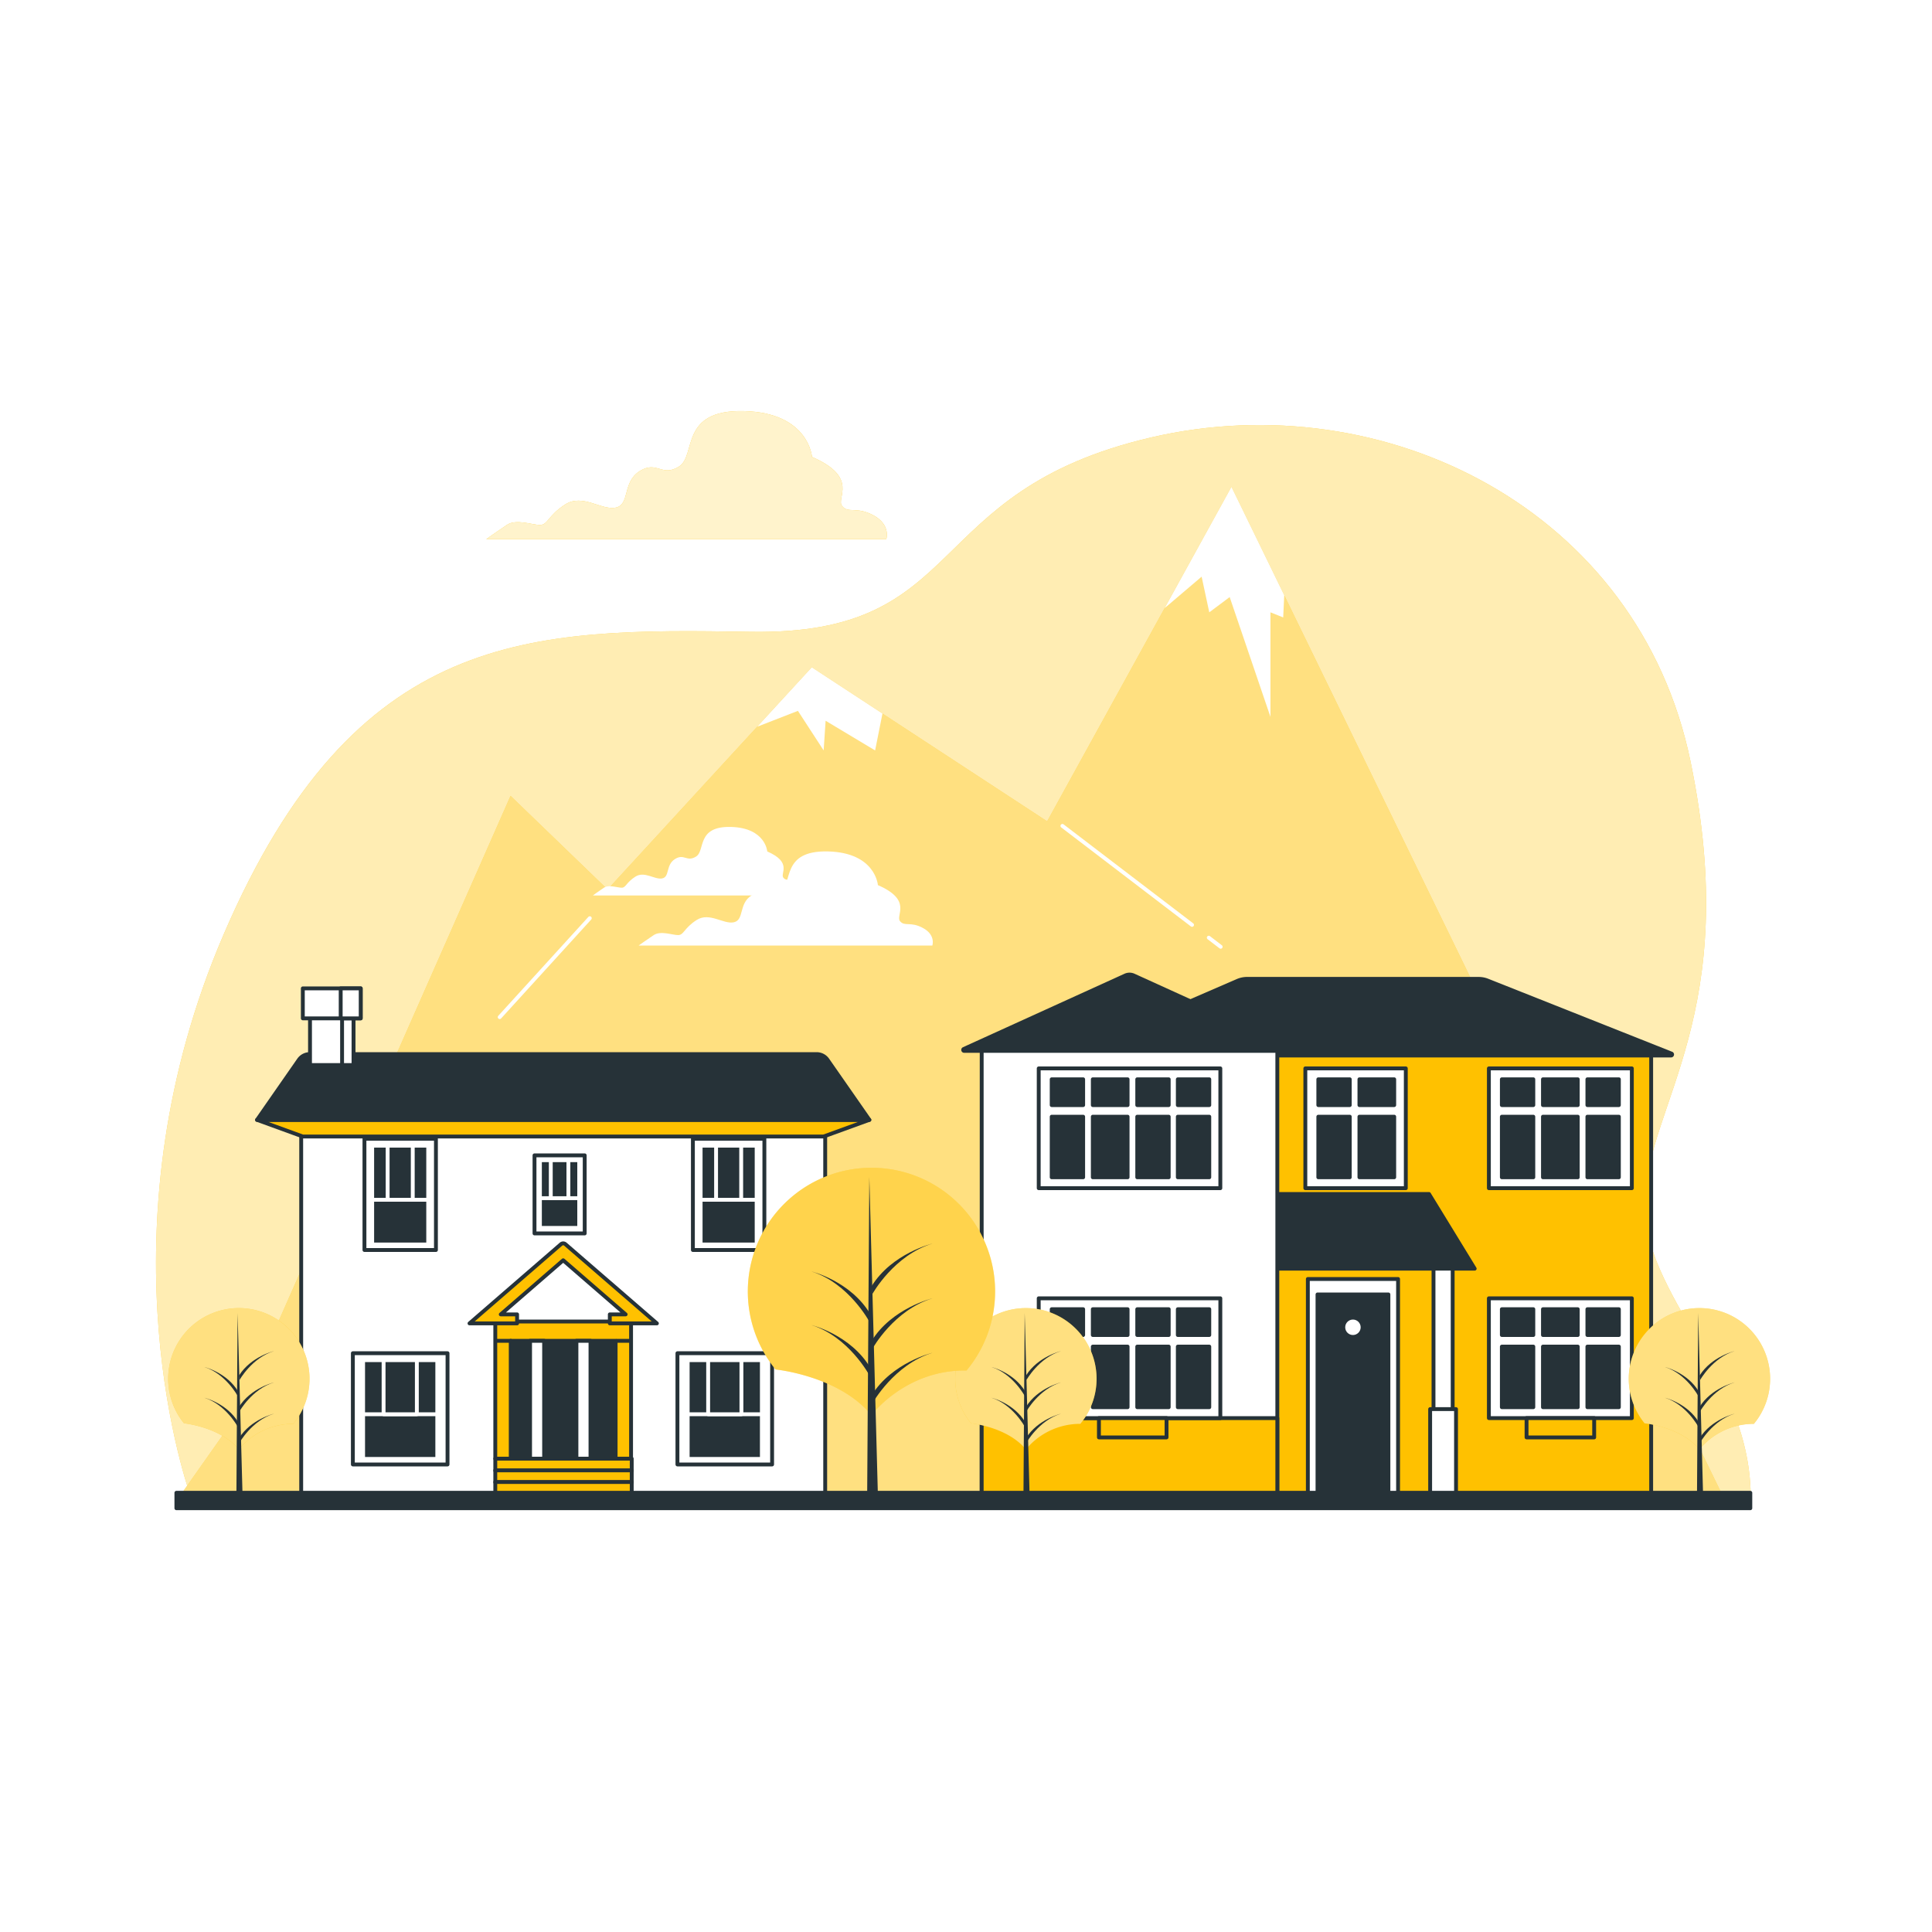 <svg class="animated" id="freepik_stories-houses" xmlns="http://www.w3.org/2000/svg" viewBox="0 0 500 500" version="1.1" xmlns:xlink="http://www.w3.org/1999/xlink" xmlns:svgjs="http://svgjs.com/svgjs"><style>svg#freepik_stories-houses:not(.animated) .animable {opacity: 0;}svg#freepik_stories-houses.animated #freepik--background-simple--inject-52 {animation: 1s 1 forwards cubic-bezier(.36,-0.01,.5,1.38) slideLeft;animation-delay: 0s;}svg#freepik_stories-houses.animated #freepik--Mountains--inject-52 {animation: 1s 1 forwards cubic-bezier(.36,-0.01,.5,1.38) slideDown;animation-delay: 0s;}svg#freepik_stories-houses.animated #freepik--house-2--inject-52 {animation: 1s 1 forwards cubic-bezier(.36,-0.01,.5,1.38) slideRight;animation-delay: 0s;}svg#freepik_stories-houses.animated #freepik--house-1--inject-52 {animation: 1s 1 forwards cubic-bezier(.36,-0.01,.5,1.38) slideDown;animation-delay: 0s;}svg#freepik_stories-houses.animated #freepik--Trees--inject-52 {animation: 1s 1 forwards cubic-bezier(.36,-0.01,.5,1.38) slideLeft;animation-delay: 0s;}svg#freepik_stories-houses.animated #freepik--Floor--inject-52 {animation: 1s 1 forwards cubic-bezier(.36,-0.01,.5,1.38) lightSpeedRight;animation-delay: 0s;}svg#freepik_stories-houses.animated #freepik--Clouds--inject-52 {animation: 1s 1 forwards cubic-bezier(.36,-0.01,.5,1.38) slideDown;animation-delay: 0s;}            @keyframes slideLeft {                0% {                    opacity: 0;                    transform: translateX(-30px);                }                100% {                    opacity: 1;                    transform: translateX(0);                }            }                    @keyframes slideDown {                0% {                    opacity: 0;                    transform: translateY(-30px);                }                100% {                    opacity: 1;                    transform: translateY(0);                }            }                    @keyframes slideRight {                0% {                    opacity: 0;                    transform: translateX(30px);                }                100% {                    opacity: 1;                    transform: translateX(0);                }            }                    @keyframes lightSpeedRight {              from {                transform: translate3d(50%, 0, 0) skewX(-20deg);                opacity: 0;              }              60% {                transform: skewX(10deg);                opacity: 1;              }              80% {                transform: skewX(-2deg);              }              to {                opacity: 1;                transform: translate3d(0, 0, 0);              }            }        </style><g id="freepik--background-simple--inject-52" style="transform-origin: 246.724px 249.068px 0px;" class="animable"><path d="M453.07,388.14c.38-32.27-28.22-52.84-27.45-77.36.79-25.16,25.36-48.46,11.89-113.7S358.25,99.21,298,113.19s-46.76,51.27-103.82,50.33S92,162.59,57.89,241.81c-31.77,73.85-11.2,138-8.26,146.33Z" style="fill: #FFC100; transform-origin: 246.724px 249.068px 0px;" id="elr10kk39lh4" class="animable"></path><g id="el9me4ojx74h"><path d="M453.07,388.14c.38-32.27-28.22-52.84-27.45-77.36.79-25.16,25.36-48.46,11.89-113.7S358.25,99.21,298,113.19s-46.76,51.27-103.82,50.33S92,162.59,57.89,241.81c-31.77,73.85-11.2,138-8.26,146.33Z" style="fill: rgb(255, 255, 255); opacity: 0.7; transform-origin: 246.724px 249.068px 0px;" class="animable" id="elffdpqmar0y"></path></g></g><g id="freepik--Mountains--inject-52" style="transform-origin: 246.175px 256.72px 0px;" class="animable"><polygon points="446 387.44 318.7 126 271 212.56 210.09 172.7 157.24 230.2 132.13 205.97 61.45 366.03 46.35 387.44 446 387.44" style="fill: #FFC100; transform-origin: 246.175px 256.72px 0px;" id="el55mthmfj6z6" class="animable"></polygon><g id="el4npiirp8065"><polygon points="446 387.44 318.7 126 271 212.56 210.09 172.7 157.24 230.2 132.13 205.97 61.45 366.03 46.35 387.44 446 387.44" style="fill: rgb(255, 255, 255); opacity: 0.5; transform-origin: 246.175px 256.72px 0px;" class="animable" id="elz6kh1zxh17"></polygon></g><line x1="312.83" y1="242.67" x2="315.91" y2="245.03" style="fill: none; stroke: rgb(255, 255, 255); stroke-linecap: round; stroke-linejoin: round; transform-origin: 314.37px 243.85px 0px;" id="el9meplu7sach" class="animable"></line><line x1="274.95" y1="213.74" x2="308.5" y2="239.36" style="fill: none; stroke: rgb(255, 255, 255); stroke-linecap: round; stroke-linejoin: round; transform-origin: 291.725px 226.55px 0px;" id="el7t6k2kkj1s3" class="animable"></line><line x1="152.64" y1="237.63" x2="129.32" y2="263.23" style="fill: none; stroke: rgb(255, 255, 255); stroke-linecap: round; stroke-linejoin: round; transform-origin: 140.98px 250.43px 0px;" id="el73m19xqicmw" class="animable"></line><polygon points="328.79 185.52 328.79 158.47 332.09 159.79 332.36 154.05 318.7 126 301.42 157.37 310.98 149.24 312.96 158.47 318.24 154.52 328.79 185.52" style="fill: rgb(255, 255, 255); transform-origin: 316.89px 155.76px 0px;" id="ela2qo04990hj" class="animable"></polygon><polygon points="226.48 194.21 228.38 184.67 210.09 172.7 195.97 188.07 206.5 183.97 213.16 194.21 213.67 186.53 226.48 194.21" style="fill: rgb(255, 255, 255); transform-origin: 212.175px 183.455px 0px;" id="eldo4xb2wcr5g" class="animable"></polygon></g><g id="freepik--house-2--inject-52" style="transform-origin: 341.006px 319.611px 0px;" class="animable"><rect x="259.95" y="271.67" width="167.37" height="115.33" style="fill: #FFC100; stroke: rgb(38, 50, 56); stroke-linecap: round; stroke-linejoin: round; transform-origin: 343.635px 329.335px 0px;" id="elyujxwrgm7mg" class="animable"></rect><rect x="338.47" y="331" width="23.35" height="56" style="fill: rgb(255, 255, 255); stroke: rgb(38, 50, 56); stroke-linecap: round; stroke-linejoin: round; transform-origin: 350.145px 359px 0px;" id="elwl6d553zh3" class="animable"></rect><rect x="340.97" y="335" width="18.35" height="52" style="fill: rgb(38, 50, 56); stroke: rgb(38, 50, 56); stroke-linecap: round; stroke-linejoin: round; transform-origin: 350.145px 361px 0px;" id="elm1vculmikud" class="animable"></rect><rect x="370.99" y="323.43" width="4.96" height="63.57" style="fill: rgb(255, 255, 255); stroke: rgb(38, 50, 56); stroke-linecap: round; stroke-linejoin: round; transform-origin: 373.47px 355.215px 0px;" id="el2n7dmgydv25" class="animable"></rect><rect x="370.12" y="364.68" width="6.7" height="22.32" style="fill: rgb(255, 255, 255); stroke: rgb(38, 50, 56); stroke-linecap: round; stroke-linejoin: round; transform-origin: 373.47px 375.84px 0px;" id="elc3ottiamjjs" class="animable"></rect><path d="M432.44,273.16H276.92a.26.26,0,0,1-.1-.5l43.43-18.81a6.24,6.24,0,0,1,2.49-.52h59.94a6.18,6.18,0,0,1,2.32.45l47.54,18.87A.26.26,0,0,1,432.44,273.16Z" style="fill: rgb(38, 50, 56); stroke: rgb(38, 50, 56); stroke-linecap: round; stroke-linejoin: round; transform-origin: 354.701px 263.247px 0px;" id="elj5wrw2jnp1e" class="animable"></path><polygon points="381.65 328.33 292.32 328.33 299 309 369.82 309 381.65 328.33" style="fill: rgb(38, 50, 56); stroke: rgb(38, 50, 56); stroke-linecap: round; stroke-linejoin: round; transform-origin: 336.985px 318.665px 0px;" id="elgl7takdw0mt" class="animable"></polygon><rect x="254.06" y="271.67" width="76.51" height="115.33" style="fill: rgb(255, 255, 255); stroke: rgb(38, 50, 56); stroke-linecap: round; stroke-linejoin: round; transform-origin: 292.315px 329.335px 0px;" id="eltwm6i009n3g" class="animable"></rect><rect x="254.06" y="367" width="76.51" height="20" style="fill: #FFC100; stroke: rgb(38, 50, 56); stroke-linecap: round; stroke-linejoin: round; transform-origin: 292.315px 377px 0px;" id="elzxrt7evvtw9" class="animable"></rect><path d="M291.2,252.47l-41.77,19a.26.26,0,0,0,.11.5H335.1a.26.26,0,0,0,.11-.5l-41.77-19A2.66,2.66,0,0,0,291.2,252.47Z" style="fill: rgb(38, 50, 56); stroke: rgb(38, 50, 56); stroke-linecap: round; stroke-linejoin: round; transform-origin: 292.32px 262.096px 0px;" id="ela32g1w3bn7t" class="animable"></path><circle cx="350.14" cy="343.5" r="2" style="fill: rgb(255, 255, 255); transform-origin: 350.14px 343.5px 0px;" id="elu9ohdgizopl" class="animable"></circle><rect x="385.32" y="336" width="37" height="31" style="fill: rgb(255, 255, 255); stroke: rgb(38, 50, 56); stroke-linecap: round; stroke-linejoin: round; transform-origin: 403.82px 351.5px 0px;" id="elbsd672o04ml" class="animable"></rect><rect x="399.32" y="338.82" width="9" height="6.68" style="fill: rgb(38, 50, 56); stroke: rgb(38, 50, 56); stroke-linecap: round; stroke-linejoin: round; transform-origin: 403.82px 342.16px 0px;" id="el7mvu9cp8nf" class="animable"></rect><rect x="399.32" y="348.5" width="9" height="15.68" style="fill: rgb(38, 50, 56); stroke: rgb(38, 50, 56); stroke-linecap: round; stroke-linejoin: round; transform-origin: 403.82px 356.34px 0px;" id="elbatifa07h09" class="animable"></rect><rect x="388.68" y="338.82" width="8.14" height="6.68" style="fill: rgb(38, 50, 56); stroke: rgb(38, 50, 56); stroke-linecap: round; stroke-linejoin: round; transform-origin: 392.75px 342.16px 0px;" id="elysxy969hmvr" class="animable"></rect><rect x="410.82" y="338.82" width="8.14" height="6.68" style="fill: rgb(38, 50, 56); stroke: rgb(38, 50, 56); stroke-linecap: round; stroke-linejoin: round; transform-origin: 414.89px 342.16px 0px;" id="elrl0ciu27tr" class="animable"></rect><rect x="410.82" y="348.5" width="8.14" height="15.68" style="fill: rgb(38, 50, 56); stroke: rgb(38, 50, 56); stroke-linecap: round; stroke-linejoin: round; transform-origin: 414.89px 356.34px 0px;" id="eltmb7uoyru6a" class="animable"></rect><rect x="388.68" y="348.5" width="8.14" height="15.68" style="fill: rgb(38, 50, 56); stroke: rgb(38, 50, 56); stroke-linecap: round; stroke-linejoin: round; transform-origin: 392.75px 356.34px 0px;" id="eld6yqya564bf" class="animable"></rect><rect x="268.82" y="336" width="47" height="31" style="fill: rgb(255, 255, 255); stroke: rgb(38, 50, 56); stroke-linecap: round; stroke-linejoin: round; transform-origin: 292.32px 351.5px 0px;" id="elkl5bxmbaqsi" class="animable"></rect><rect x="282.82" y="338.82" width="9" height="6.68" style="fill: rgb(38, 50, 56); stroke: rgb(38, 50, 56); stroke-linecap: round; stroke-linejoin: round; transform-origin: 287.32px 342.16px 0px;" id="el3qdsb4j1bga" class="animable"></rect><rect x="282.82" y="348.5" width="9" height="15.68" style="fill: rgb(38, 50, 56); stroke: rgb(38, 50, 56); stroke-linecap: round; stroke-linejoin: round; transform-origin: 287.32px 356.34px 0px;" id="elwfbw30dbn3h" class="animable"></rect><rect x="272.18" y="338.82" width="8.14" height="6.68" style="fill: rgb(38, 50, 56); stroke: rgb(38, 50, 56); stroke-linecap: round; stroke-linejoin: round; transform-origin: 276.25px 342.16px 0px;" id="el65xxh69uwqk" class="animable"></rect><rect x="294.32" y="338.82" width="8.14" height="6.68" style="fill: rgb(38, 50, 56); stroke: rgb(38, 50, 56); stroke-linecap: round; stroke-linejoin: round; transform-origin: 298.39px 342.16px 0px;" id="elg5r2dl4y25r" class="animable"></rect><rect x="294.32" y="348.5" width="8.14" height="15.68" style="fill: rgb(38, 50, 56); stroke: rgb(38, 50, 56); stroke-linecap: round; stroke-linejoin: round; transform-origin: 298.39px 356.34px 0px;" id="el4fcj0a2d1k6" class="animable"></rect><rect x="304.82" y="338.82" width="8.14" height="6.68" style="fill: rgb(38, 50, 56); stroke: rgb(38, 50, 56); stroke-linecap: round; stroke-linejoin: round; transform-origin: 308.89px 342.16px 0px;" id="ellrm5vy398r" class="animable"></rect><rect x="304.82" y="348.5" width="8.14" height="15.68" style="fill: rgb(38, 50, 56); stroke: rgb(38, 50, 56); stroke-linecap: round; stroke-linejoin: round; transform-origin: 308.89px 356.34px 0px;" id="elu1m1huwfdss" class="animable"></rect><rect x="272.18" y="348.5" width="8.14" height="15.68" style="fill: rgb(38, 50, 56); stroke: rgb(38, 50, 56); stroke-linecap: round; stroke-linejoin: round; transform-origin: 276.25px 356.34px 0px;" id="elypycn7lj64c" class="animable"></rect><rect x="268.82" y="276.5" width="47" height="31" style="fill: rgb(255, 255, 255); stroke: rgb(38, 50, 56); stroke-linecap: round; stroke-linejoin: round; transform-origin: 292.32px 292px 0px;" id="elp05sxzlooi" class="animable"></rect><rect x="282.82" y="279.32" width="9" height="6.68" style="fill: rgb(38, 50, 56); stroke: rgb(38, 50, 56); stroke-linecap: round; stroke-linejoin: round; transform-origin: 287.32px 282.66px 0px;" id="elhsdpn1t1eg6" class="animable"></rect><rect x="282.82" y="289" width="9" height="15.68" style="fill: rgb(38, 50, 56); stroke: rgb(38, 50, 56); stroke-linecap: round; stroke-linejoin: round; transform-origin: 287.32px 296.84px 0px;" id="el0zfsyyjcvf6o" class="animable"></rect><rect x="272.18" y="279.32" width="8.14" height="6.68" style="fill: rgb(38, 50, 56); stroke: rgb(38, 50, 56); stroke-linecap: round; stroke-linejoin: round; transform-origin: 276.25px 282.66px 0px;" id="elnfwsb7ewzg" class="animable"></rect><rect x="294.32" y="279.32" width="8.14" height="6.68" style="fill: rgb(38, 50, 56); stroke: rgb(38, 50, 56); stroke-linecap: round; stroke-linejoin: round; transform-origin: 298.39px 282.66px 0px;" id="elcmli59awhi" class="animable"></rect><rect x="294.32" y="289" width="8.14" height="15.68" style="fill: rgb(38, 50, 56); stroke: rgb(38, 50, 56); stroke-linecap: round; stroke-linejoin: round; transform-origin: 298.39px 296.84px 0px;" id="elwmgl6oq7js" class="animable"></rect><rect x="304.82" y="279.32" width="8.14" height="6.68" style="fill: rgb(38, 50, 56); stroke: rgb(38, 50, 56); stroke-linecap: round; stroke-linejoin: round; transform-origin: 308.89px 282.66px 0px;" id="elbjvbfvcb1a8" class="animable"></rect><rect x="304.82" y="289" width="8.14" height="15.68" style="fill: rgb(38, 50, 56); stroke: rgb(38, 50, 56); stroke-linecap: round; stroke-linejoin: round; transform-origin: 308.89px 296.84px 0px;" id="elom59qelqedh" class="animable"></rect><rect x="272.18" y="289" width="8.14" height="15.68" style="fill: rgb(38, 50, 56); stroke: rgb(38, 50, 56); stroke-linecap: round; stroke-linejoin: round; transform-origin: 276.25px 296.84px 0px;" id="ellx08zlnnevs" class="animable"></rect><rect x="385.32" y="276.5" width="37" height="31" style="fill: rgb(255, 255, 255); stroke: rgb(38, 50, 56); stroke-linecap: round; stroke-linejoin: round; transform-origin: 403.82px 292px 0px;" id="el28girtrlv2b" class="animable"></rect><rect x="399.32" y="279.32" width="9" height="6.68" style="fill: rgb(38, 50, 56); stroke: rgb(38, 50, 56); stroke-linecap: round; stroke-linejoin: round; transform-origin: 403.82px 282.66px 0px;" id="elbmqwro2xcrc" class="animable"></rect><rect x="399.32" y="289" width="9" height="15.68" style="fill: rgb(38, 50, 56); stroke: rgb(38, 50, 56); stroke-linecap: round; stroke-linejoin: round; transform-origin: 403.82px 296.84px 0px;" id="el2tnzpa762r" class="animable"></rect><rect x="388.68" y="279.32" width="8.14" height="6.68" style="fill: rgb(38, 50, 56); stroke: rgb(38, 50, 56); stroke-linecap: round; stroke-linejoin: round; transform-origin: 392.75px 282.66px 0px;" id="elo97orby5gd" class="animable"></rect><rect x="410.82" y="279.32" width="8.14" height="6.68" style="fill: rgb(38, 50, 56); stroke: rgb(38, 50, 56); stroke-linecap: round; stroke-linejoin: round; transform-origin: 414.89px 282.66px 0px;" id="el25tcvxnxerg" class="animable"></rect><rect x="410.82" y="289" width="8.14" height="15.68" style="fill: rgb(38, 50, 56); stroke: rgb(38, 50, 56); stroke-linecap: round; stroke-linejoin: round; transform-origin: 414.89px 296.84px 0px;" id="elgkmoo1d9jgc" class="animable"></rect><rect x="388.68" y="289" width="8.14" height="15.68" style="fill: rgb(38, 50, 56); stroke: rgb(38, 50, 56); stroke-linecap: round; stroke-linejoin: round; transform-origin: 392.75px 296.84px 0px;" id="elqt6yjlx91xg" class="animable"></rect><rect x="337.82" y="276.5" width="26" height="31" style="fill: rgb(255, 255, 255); stroke: rgb(38, 50, 56); stroke-linecap: round; stroke-linejoin: round; transform-origin: 350.82px 292px 0px;" id="elzhr6lbxpaw" class="animable"></rect><rect x="351.82" y="279.32" width="9" height="6.68" style="fill: rgb(38, 50, 56); stroke: rgb(38, 50, 56); stroke-linecap: round; stroke-linejoin: round; transform-origin: 356.32px 282.66px 0px;" id="els94g1riu3v" class="animable"></rect><rect x="351.82" y="289" width="9" height="15.68" style="fill: rgb(38, 50, 56); stroke: rgb(38, 50, 56); stroke-linecap: round; stroke-linejoin: round; transform-origin: 356.32px 296.84px 0px;" id="el3wr8xghhjrd" class="animable"></rect><rect x="341.18" y="279.32" width="8.14" height="6.68" style="fill: rgb(38, 50, 56); stroke: rgb(38, 50, 56); stroke-linecap: round; stroke-linejoin: round; transform-origin: 345.25px 282.66px 0px;" id="elrzcks0ebys" class="animable"></rect><rect x="341.18" y="289" width="8.14" height="15.68" style="fill: rgb(38, 50, 56); stroke: rgb(38, 50, 56); stroke-linecap: round; stroke-linejoin: round; transform-origin: 345.25px 296.84px 0px;" id="elkohnhfkv92g" class="animable"></rect><rect x="395.07" y="367" width="17.5" height="5" style="fill: #FFC100; stroke: rgb(38, 50, 56); stroke-linecap: round; stroke-linejoin: round; transform-origin: 403.82px 369.5px 0px;" id="elgce9wr6psl" class="animable"></rect><rect x="284.4" y="367" width="17.5" height="5" style="fill: #FFC100; stroke: rgb(38, 50, 56); stroke-linecap: round; stroke-linejoin: round; transform-origin: 293.15px 369.5px 0px;" id="elkwl74466q1k" class="animable"></rect></g><g id="freepik--house-1--inject-52" style="transform-origin: 145.76px 321.395px 0px;" class="animable"><rect x="77.95" y="287" width="135.61" height="100" style="fill: rgb(255, 255, 255); stroke: rgb(38, 50, 56); stroke-linecap: round; stroke-linejoin: round; transform-origin: 145.755px 337px 0px;" id="elo5989cj99ck" class="animable"></rect><polygon points="224.98 289.82 66.53 289.82 78.37 294.13 213.13 294.13 224.98 289.82" style="fill: #FFC100; stroke: rgb(38, 50, 56); stroke-linecap: round; stroke-linejoin: round; transform-origin: 145.755px 291.975px 0px;" id="elig3p0diuoie" class="animable"></polygon><path d="M225,289.83H66.52l10.83-15.56a3.43,3.43,0,0,1,2.81-1.47H211.34a3.44,3.44,0,0,1,2.82,1.47Z" style="fill: rgb(38, 50, 56); stroke: rgb(38, 50, 56); stroke-linecap: round; stroke-linejoin: round; transform-origin: 145.76px 281.315px 0px;" id="elke7hlloley" class="animable"></path><rect x="80.23" y="260.54" width="11.26" height="15.09" style="fill: rgb(255, 255, 255); stroke: rgb(38, 50, 56); stroke-linecap: round; stroke-linejoin: round; transform-origin: 85.86px 268.085px 0px;" id="elodxl4v5j9qk" class="animable"></rect><rect x="88.53" y="260.54" width="2.96" height="15.09" style="fill: rgb(255, 255, 255); stroke: rgb(38, 50, 56); stroke-linecap: round; stroke-linejoin: round; transform-origin: 90.01px 268.085px 0px;" id="el1fy6yemc2a7h" class="animable"></rect><rect x="78.37" y="255.79" width="14.98" height="7.76" style="fill: rgb(255, 255, 255); stroke: rgb(38, 50, 56); stroke-linecap: round; stroke-linejoin: round; transform-origin: 85.86px 259.67px 0px;" id="elafjpciafnlj" class="animable"></rect><rect x="88.17" y="255.79" width="5.18" height="7.76" style="fill: rgb(255, 255, 255); stroke: rgb(38, 50, 56); stroke-linecap: round; stroke-linejoin: round; transform-origin: 90.76px 259.67px 0px;" id="el3faaiqidogy" class="animable"></rect><rect x="94.32" y="294.71" width="18.5" height="28.79" style="fill: rgb(255, 255, 255); stroke: rgb(38, 50, 56); stroke-linecap: round; stroke-linejoin: round; transform-origin: 103.57px 309.105px 0px;" id="elszq2wju2elk" class="animable"></rect><rect x="96.32" y="296.5" width="14.5" height="25.57" style="fill: rgb(38, 50, 56); stroke: rgb(255, 255, 255); stroke-linecap: round; stroke-linejoin: round; transform-origin: 103.57px 309.285px 0px;" id="el6wkvx5xa1zx" class="animable"></rect><rect x="96.32" y="296.5" width="14.5" height="14" style="fill: rgb(38, 50, 56); stroke: rgb(255, 255, 255); stroke-linecap: round; stroke-linejoin: round; transform-origin: 103.57px 303.5px 0px;" id="elghdki8gbhdf" class="animable"></rect><rect x="100.32" y="296.5" width="6.5" height="14" style="fill: rgb(38, 50, 56); stroke: rgb(255, 255, 255); stroke-linecap: round; stroke-linejoin: round; transform-origin: 103.57px 303.5px 0px;" id="elema7jeeguz" class="animable"></rect><rect x="91.32" y="350.21" width="24.5" height="28.79" style="fill: rgb(255, 255, 255); stroke: rgb(38, 50, 56); stroke-linecap: round; stroke-linejoin: round; transform-origin: 103.57px 364.605px 0px;" id="el72f0bdkkrzg" class="animable"></rect><rect x="93.97" y="352" width="19.2" height="25.57" style="fill: rgb(38, 50, 56); stroke: rgb(255, 255, 255); stroke-linecap: round; stroke-linejoin: round; transform-origin: 103.57px 364.785px 0px;" id="el2jasdrbg9or" class="animable"></rect><rect x="93.97" y="352" width="19.2" height="14" style="fill: rgb(38, 50, 56); stroke: rgb(255, 255, 255); stroke-linecap: round; stroke-linejoin: round; transform-origin: 103.57px 359px 0px;" id="elrcgin6gwef" class="animable"></rect><rect x="99.27" y="352" width="8.61" height="14" style="fill: rgb(38, 50, 56); stroke: rgb(255, 255, 255); stroke-linecap: round; stroke-linejoin: round; transform-origin: 103.575px 359px 0px;" id="el21v2yr8z0bn" class="animable"></rect><rect x="175.32" y="350.21" width="24.5" height="28.79" style="fill: rgb(255, 255, 255); stroke: rgb(38, 50, 56); stroke-linecap: round; stroke-linejoin: round; transform-origin: 187.57px 364.605px 0px;" id="elicfl0td0gqm" class="animable"></rect><rect x="177.97" y="352" width="19.2" height="25.57" style="fill: rgb(38, 50, 56); stroke: rgb(255, 255, 255); stroke-linecap: round; stroke-linejoin: round; transform-origin: 187.57px 364.785px 0px;" id="elftxf9rf6hyu" class="animable"></rect><rect x="177.97" y="352" width="19.2" height="14" style="fill: rgb(38, 50, 56); stroke: rgb(255, 255, 255); stroke-linecap: round; stroke-linejoin: round; transform-origin: 187.57px 359px 0px;" id="el629rv8qtu9g" class="animable"></rect><rect x="183.27" y="352" width="8.61" height="14" style="fill: rgb(38, 50, 56); stroke: rgb(255, 255, 255); stroke-linecap: round; stroke-linejoin: round; transform-origin: 187.575px 359px 0px;" id="el6qxyxya5u36" class="animable"></rect><rect x="179.32" y="294.71" width="18.5" height="28.79" style="fill: rgb(255, 255, 255); stroke: rgb(38, 50, 56); stroke-linecap: round; stroke-linejoin: round; transform-origin: 188.57px 309.105px 0px;" id="el2q7ofm1hnhi" class="animable"></rect><rect x="181.32" y="296.5" width="14.5" height="25.57" style="fill: rgb(38, 50, 56); stroke: rgb(255, 255, 255); stroke-linecap: round; stroke-linejoin: round; transform-origin: 188.57px 309.285px 0px;" id="elrerdrn0qd1i" class="animable"></rect><rect x="181.32" y="296.5" width="14.5" height="14" style="fill: rgb(38, 50, 56); stroke: rgb(255, 255, 255); stroke-linecap: round; stroke-linejoin: round; transform-origin: 188.57px 303.5px 0px;" id="elcw37xfdae6q" class="animable"></rect><rect x="185.32" y="296.5" width="6.5" height="14" style="fill: rgb(38, 50, 56); stroke: rgb(255, 255, 255); stroke-linecap: round; stroke-linejoin: round; transform-origin: 188.57px 303.5px 0px;" id="elnthxrphftu" class="animable"></rect><rect x="138.33" y="299" width="12.99" height="20.21" style="fill: rgb(255, 255, 255); stroke: rgb(38, 50, 56); stroke-linecap: round; stroke-linejoin: round; transform-origin: 144.825px 309.105px 0px;" id="elkzxkqc647nc" class="animable"></rect><rect x="139.73" y="300.26" width="10.17" height="17.52" style="fill: rgb(38, 50, 56); stroke: rgb(255, 255, 255); stroke-linecap: round; stroke-linejoin: round; transform-origin: 144.815px 309.02px 0px;" id="el5fqro0nlhns" class="animable"></rect><rect x="139.73" y="300.26" width="10.17" height="9.82" style="fill: rgb(38, 50, 56); stroke: rgb(255, 255, 255); stroke-linecap: round; stroke-linejoin: round; transform-origin: 144.815px 305.17px 0px;" id="eld8uuaja3ocd" class="animable"></rect><rect x="142.54" y="300.26" width="4.56" height="9.82" style="fill: rgb(38, 50, 56); stroke: rgb(255, 255, 255); stroke-linecap: round; stroke-linejoin: round; transform-origin: 144.82px 305.17px 0px;" id="elqyqu77mfbs" class="animable"></rect><rect x="128.18" y="342" width="35.14" height="35.5" style="fill: #FFC100; stroke: rgb(38, 50, 56); stroke-linecap: round; stroke-linejoin: round; transform-origin: 145.75px 359.75px 0px;" id="elkvrcnhq332" class="animable"></rect><rect x="132.18" y="347" width="27.14" height="30.5" style="fill: rgb(38, 50, 56); stroke: rgb(38, 50, 56); stroke-linecap: round; stroke-linejoin: round; transform-origin: 145.75px 362.25px 0px;" id="elhv061dwwf6" class="animable"></rect><rect x="137.18" y="347" width="3.64" height="30.5" style="fill: rgb(255, 255, 255); stroke: rgb(38, 50, 56); stroke-linecap: round; stroke-linejoin: round; transform-origin: 139px 362.25px 0px;" id="elzyjutjw9wsa" class="animable"></rect><rect x="149.18" y="347" width="3.64" height="30.5" style="fill: rgb(255, 255, 255); stroke: rgb(38, 50, 56); stroke-linecap: round; stroke-linejoin: round; transform-origin: 151px 362.25px 0px;" id="elspfzizd6ym" class="animable"></rect><path d="M133.82,340.16H129.6l16.15-14,16.16,14h-4.09v2.33H170L146.33,322a.88.88,0,0,0-1.16,0l-23.66,20.49h12.31Z" style="fill: #FFC100; stroke: rgb(38, 50, 56); stroke-linecap: round; stroke-linejoin: round; transform-origin: 145.755px 332.136px 0px;" id="ellykbjgofgsn" class="animable"></path><rect x="128.18" y="377.5" width="35.31" height="3.11" style="fill: #FFC100; stroke: rgb(38, 50, 56); stroke-linecap: round; stroke-linejoin: round; transform-origin: 145.835px 379.055px 0px;" id="el4iytd1mcqnt" class="animable"></rect><rect x="128.18" y="380.52" width="35.31" height="3.11" style="fill: #FFC100; stroke: rgb(38, 50, 56); stroke-linecap: round; stroke-linejoin: round; transform-origin: 145.835px 382.075px 0px;" id="elrsffxmy0utf" class="animable"></rect><rect x="128.18" y="383.54" width="35.31" height="3.11" style="fill: #FFC100; stroke: rgb(38, 50, 56); stroke-linecap: round; stroke-linejoin: round; transform-origin: 145.835px 385.095px 0px;" id="elegee3fl7w9h" class="animable"></rect><line x1="132.18" y1="347" x2="128.65" y2="347" style="fill: none; stroke: rgb(38, 50, 56); stroke-linecap: round; stroke-linejoin: round; transform-origin: 130.415px 347px 0px;" id="eljh8l6blykqa" class="animable"></line><line x1="163.18" y1="347" x2="159.65" y2="347" style="fill: none; stroke: rgb(38, 50, 56); stroke-linecap: round; stroke-linejoin: round; transform-origin: 161.415px 347px 0px;" id="el7kjts88pgti" class="animable"></line></g><g id="freepik--Trees--inject-52" style="transform-origin: 250.813px 344.61px 0px;" class="animable"><path d="M251.32,368.35s9.41.93,14.18,6.76a18.21,18.21,0,0,1,14.09-6.62,18.29,18.29,0,1,0-28.28-.13Z" style="fill: #FFC100; transform-origin: 265.503px 356.822px 0px;" id="eldrxdniajprk" class="animable"></path><g id="elzfi9e1yoza"><path d="M251.32,368.35s9.41.93,14.18,6.76a18.21,18.21,0,0,1,14.09-6.62,18.29,18.29,0,1,0-28.28-.13Z" style="fill: rgb(255, 255, 255); opacity: 0.5; transform-origin: 265.503px 356.822px 0px;" class="animable" id="elwq36ww724r"></path></g><polygon points="265.19 339.81 264.87 387 266.46 387 265.19 339.81" style="fill: rgb(38, 50, 56); transform-origin: 265.665px 363.405px 0px;" id="elw3dtpy0heap" class="animable"></polygon><path d="M265.66,373.34s3.18-5.72,8.9-7.47c0,0-6,1.43-9.05,6.35Z" style="fill: rgb(38, 50, 56); transform-origin: 270.035px 369.605px 0px;" id="el531b8ytdct" class="animable"></path><path d="M265.66,357.13s3.18-5.72,8.9-7.47c0,0-6,1.43-9.05,6.36Z" style="fill: rgb(38, 50, 56); transform-origin: 270.035px 353.395px 0px;" id="elfqvgzdwljsd" class="animable"></path><path d="M265.66,365.23s3.18-5.72,8.9-7.46c0,0-6,1.43-9.05,6.35Z" style="fill: rgb(38, 50, 56); transform-origin: 270.035px 361.5px 0px;" id="elsvmlvjxcna" class="animable"></path><path d="M265.19,361.26s-3.06-5.72-8.58-7.47c0,0,5.82,1.43,8.74,6.36Z" style="fill: rgb(38, 50, 56); transform-origin: 260.98px 357.525px 0px;" id="el7kpw2csn85" class="animable"></path><path d="M265.19,369.2s-3.06-5.71-8.58-7.46c0,0,5.82,1.43,8.74,6.35Z" style="fill: rgb(38, 50, 56); transform-origin: 260.98px 365.47px 0px;" id="els2k9ok3osgb" class="animable"></path><path d="M425.62,368.35s9.41.93,14.19,6.76a18.21,18.21,0,0,1,14.09-6.62,18.29,18.29,0,1,0-28.28-.13Z" style="fill: #FFC100; transform-origin: 439.813px 356.822px 0px;" id="elxxwu49zwy6" class="animable"></path><g id="elqcr87tl332p"><path d="M425.62,368.35s9.41.93,14.19,6.76a18.21,18.21,0,0,1,14.09-6.62,18.29,18.29,0,1,0-28.28-.13Z" style="fill: rgb(255, 255, 255); opacity: 0.5; transform-origin: 439.813px 356.822px 0px;" class="animable" id="elakszrzzp2yd"></path></g><polygon points="439.49 339.81 439.18 387 440.76 387 439.49 339.81" style="fill: rgb(38, 50, 56); transform-origin: 439.97px 363.405px 0px;" id="el68tx5w57qps" class="animable"></polygon><path d="M440,373.34s3.18-5.72,8.9-7.47c0,0-6,1.43-9.06,6.35Z" style="fill: rgb(38, 50, 56); transform-origin: 444.37px 369.605px 0px;" id="elh6rd89vak0o" class="animable"></path><path d="M440,357.13s3.18-5.72,8.9-7.47c0,0-6,1.43-9.06,6.36Z" style="fill: rgb(38, 50, 56); transform-origin: 444.37px 353.395px 0px;" id="elmo2dawp23qq" class="animable"></path><path d="M440,365.23s3.18-5.72,8.9-7.46c0,0-6,1.43-9.06,6.35Z" style="fill: rgb(38, 50, 56); transform-origin: 444.37px 361.5px 0px;" id="el1n3503ir2iu" class="animable"></path><path d="M439.5,361.26s-3.07-5.72-8.59-7.47c0,0,5.83,1.43,8.74,6.36Z" style="fill: rgb(38, 50, 56); transform-origin: 435.28px 357.525px 0px;" id="el3zw8l7uulhc" class="animable"></path><path d="M439.5,369.2s-3.07-5.71-8.59-7.46c0,0,5.83,1.43,8.74,6.35Z" style="fill: rgb(38, 50, 56); transform-origin: 435.28px 365.47px 0px;" id="elv2i2oxy3el" class="animable"></path><path d="M47.62,368.35s9.41.93,14.19,6.76a18.21,18.21,0,0,1,14.09-6.62,18.29,18.29,0,1,0-28.28-.13Z" style="fill: #FFC100; transform-origin: 61.813px 356.822px 0px;" id="el7g8j38z0tmm" class="animable"></path><g id="elkt1o6fzj0d"><path d="M47.62,368.35s9.41.93,14.19,6.76a18.21,18.21,0,0,1,14.09-6.62,18.29,18.29,0,1,0-28.28-.13Z" style="fill: rgb(255, 255, 255); opacity: 0.5; transform-origin: 61.813px 356.822px 0px;" class="animable" id="el1ak8mt30ce8"></path></g><polygon points="61.49 339.81 61.18 387 62.77 387 61.49 339.81" style="fill: rgb(38, 50, 56); transform-origin: 61.975px 363.405px 0px;" id="ele6ksa08n7u7" class="animable"></polygon><path d="M62,373.34s3.18-5.72,8.9-7.47c0,0-6,1.43-9.06,6.35Z" style="fill: rgb(38, 50, 56); transform-origin: 66.37px 369.605px 0px;" id="elpm0bybs5m7s" class="animable"></path><path d="M62,357.13s3.18-5.72,8.9-7.47c0,0-6,1.43-9.06,6.36Z" style="fill: rgb(38, 50, 56); transform-origin: 66.37px 353.395px 0px;" id="el35fd34opz0q" class="animable"></path><path d="M62,365.23s3.18-5.72,8.9-7.46c0,0-6,1.43-9.06,6.35Z" style="fill: rgb(38, 50, 56); transform-origin: 66.37px 361.5px 0px;" id="el0n2ye0jvsik" class="animable"></path><path d="M61.5,361.26s-3.07-5.72-8.59-7.47c0,0,5.83,1.43,8.74,6.36Z" style="fill: rgb(38, 50, 56); transform-origin: 57.28px 357.525px 0px;" id="eli7w6zidtiy" class="animable"></path><path d="M61.5,369.2s-3.07-5.71-8.59-7.46c0,0,5.83,1.43,8.74,6.35Z" style="fill: rgb(38, 50, 56); transform-origin: 57.28px 365.47px 0px;" id="el8thos86rpyv" class="animable"></path><path d="M200.75,354.42s16.44,1.63,24.77,11.82c0,0,8.8-11.8,24.62-11.56a32,32,0,1,0-49.4-.23Z" style="fill: #FFC100; transform-origin: 225.535px 334.23px 0px;" id="el0a1tntwk5gge" class="animable"></path><g id="el971otv9ckyl"><path d="M200.75,354.42s16.44,1.63,24.77,11.82c0,0,8.8-11.8,24.62-11.56a32,32,0,1,0-49.4-.23Z" style="fill: rgb(255, 255, 255); opacity: 0.3; transform-origin: 225.535px 334.23px 0px;" class="animable" id="el0tl1abj2q7w"></path></g><polygon points="224.98 304.59 224.42 387 227.2 387 224.98 304.59" style="fill: rgb(38, 50, 56); transform-origin: 225.81px 345.795px 0px;" id="elw3nrs9qwh7" class="animable"></polygon><path d="M225.81,363.14s5.55-10,15.54-13.05c0,0-10.55,2.5-15.82,11.1Z" style="fill: rgb(38, 50, 56); transform-origin: 233.44px 356.615px 0px;" id="el86nqdinfi29" class="animable"></path><path d="M225.81,334.83s5.55-10,15.54-13c0,0-10.55,2.5-15.82,11.1Z" style="fill: rgb(38, 50, 56); transform-origin: 233.44px 328.33px 0px;" id="elq1rvrds7pwo" class="animable"></path><path d="M225.81,349s5.55-10,15.54-13c0,0-10.55,2.5-15.82,11.1Z" style="fill: rgb(38, 50, 56); transform-origin: 233.44px 342.5px 0px;" id="elk106c0grr" class="animable"></path><path d="M225,342.05s-5.36-10-15-13c0,0,10.18,2.49,15.26,11.09Z" style="fill: rgb(38, 50, 56); transform-origin: 217.63px 335.55px 0px;" id="els7fa48aiji" class="animable"></path><path d="M225,355.92s-5.36-10-15-13c0,0,10.18,2.5,15.26,11.1Z" style="fill: rgb(38, 50, 56); transform-origin: 217.63px 349.42px 0px;" id="eltj17ls4m0lk" class="animable"></path></g><g id="freepik--Floor--inject-52" style="transform-origin: 249.315px 388.33px 0px;" class="animable"><rect x="45.65" y="386.33" width="407.33" height="4" style="fill: rgb(38, 50, 56); stroke: rgb(38, 50, 56); stroke-linecap: round; stroke-linejoin: round; transform-origin: 249.315px 388.33px 0px;" id="elp24s87qh15" class="animable"></rect></g><g id="freepik--Clouds--inject-52" style="transform-origin: 183.625px 175.54px 0px;" class="animable"><path d="M238.91,240.19c-3.3-1.81-4.8-.3-6-1.81s3.31-5.41-5.71-9.31c0,0-.6-8.42-12.92-8.72s-9,8.42-12.32,10.52-4.21-1.2-7.51.9-1.81,6.31-4.51,6.91-6.31-2.7-9.62-.6S177,242,175.5,242s-4.5-1.2-6.31,0-3.9,2.7-3.9,2.7h76S242.22,242,238.91,240.19Z" style="fill: rgb(255, 255, 255); transform-origin: 203.35px 232.521px 0px;" id="elk5fk1jdh7b8" class="animable"></path><path d="M207.1,228.46c-2.4-1.32-3.5-.22-4.37-1.32s2.4-3.94-4.16-6.78c0,0-.44-6.13-9.42-6.35s-6.56,6.13-9,7.66-3.07-.87-5.48.66-1.31,4.6-3.28,5-4.6-2-7-.43-2.4,2.84-3.5,2.84-3.28-.87-4.6,0-2.84,2-2.84,2h55.39S209.51,229.77,207.1,228.46Z" style="fill: rgb(255, 255, 255); transform-origin: 181.188px 222.872px 0px;" id="el53icyryoofe" class="animable"></path><path d="M226.1,133.4c-4.5-2.45-6.55-.41-8.18-2.45s4.5-7.37-7.78-12.69c0,0-.82-11.46-17.6-11.87s-12.27,11.46-16.78,14.33-5.72-1.64-10.23,1.22-2.45,8.6-6.13,9.42-8.6-3.69-13.1-.82-4.5,5.32-6.55,5.32-6.14-1.64-8.59,0-5.32,3.68-5.32,3.68H229.37S230.6,135.86,226.1,133.4Z" style="fill: #FFC100; transform-origin: 177.682px 122.96px 0px;" id="elbr1lff10dom" class="animable"></path><g id="el28iyuqasddx"><path d="M226.1,133.4c-4.5-2.45-6.55-.41-8.18-2.45s4.5-7.37-7.78-12.69c0,0-.82-11.46-17.6-11.87s-12.27,11.46-16.78,14.33-5.72-1.64-10.23,1.22-2.45,8.6-6.13,9.42-8.6-3.69-13.1-.82-4.5,5.32-6.55,5.32-6.14-1.64-8.59,0-5.32,3.68-5.32,3.68H229.37S230.6,135.86,226.1,133.4Z" style="fill: rgb(255, 255, 255); opacity: 0.8; transform-origin: 177.682px 122.96px 0px;" class="animable" id="el1zp7udwvd81"></path></g></g><defs>     <filter id="active" height="200%">         <feMorphology in="SourceAlpha" result="DILATED" operator="dilate" radius="2"></feMorphology>                <feFlood flood-color="#32DFEC" flood-opacity="1" result="PINK"></feFlood>        <feComposite in="PINK" in2="DILATED" operator="in" result="OUTLINE"></feComposite>        <feMerge>            <feMergeNode in="OUTLINE"></feMergeNode>            <feMergeNode in="SourceGraphic"></feMergeNode>        </feMerge>    </filter>    <filter id="hover" height="200%">        <feMorphology in="SourceAlpha" result="DILATED" operator="dilate" radius="2"></feMorphology>                <feFlood flood-color="#ff0000" flood-opacity="0.5" result="PINK"></feFlood>        <feComposite in="PINK" in2="DILATED" operator="in" result="OUTLINE"></feComposite>        <feMerge>            <feMergeNode in="OUTLINE"></feMergeNode>            <feMergeNode in="SourceGraphic"></feMergeNode>        </feMerge>            <feColorMatrix type="matrix" values="0   0   0   0   0                0   1   0   0   0                0   0   0   0   0                0   0   0   1   0 "></feColorMatrix>    </filter></defs></svg>